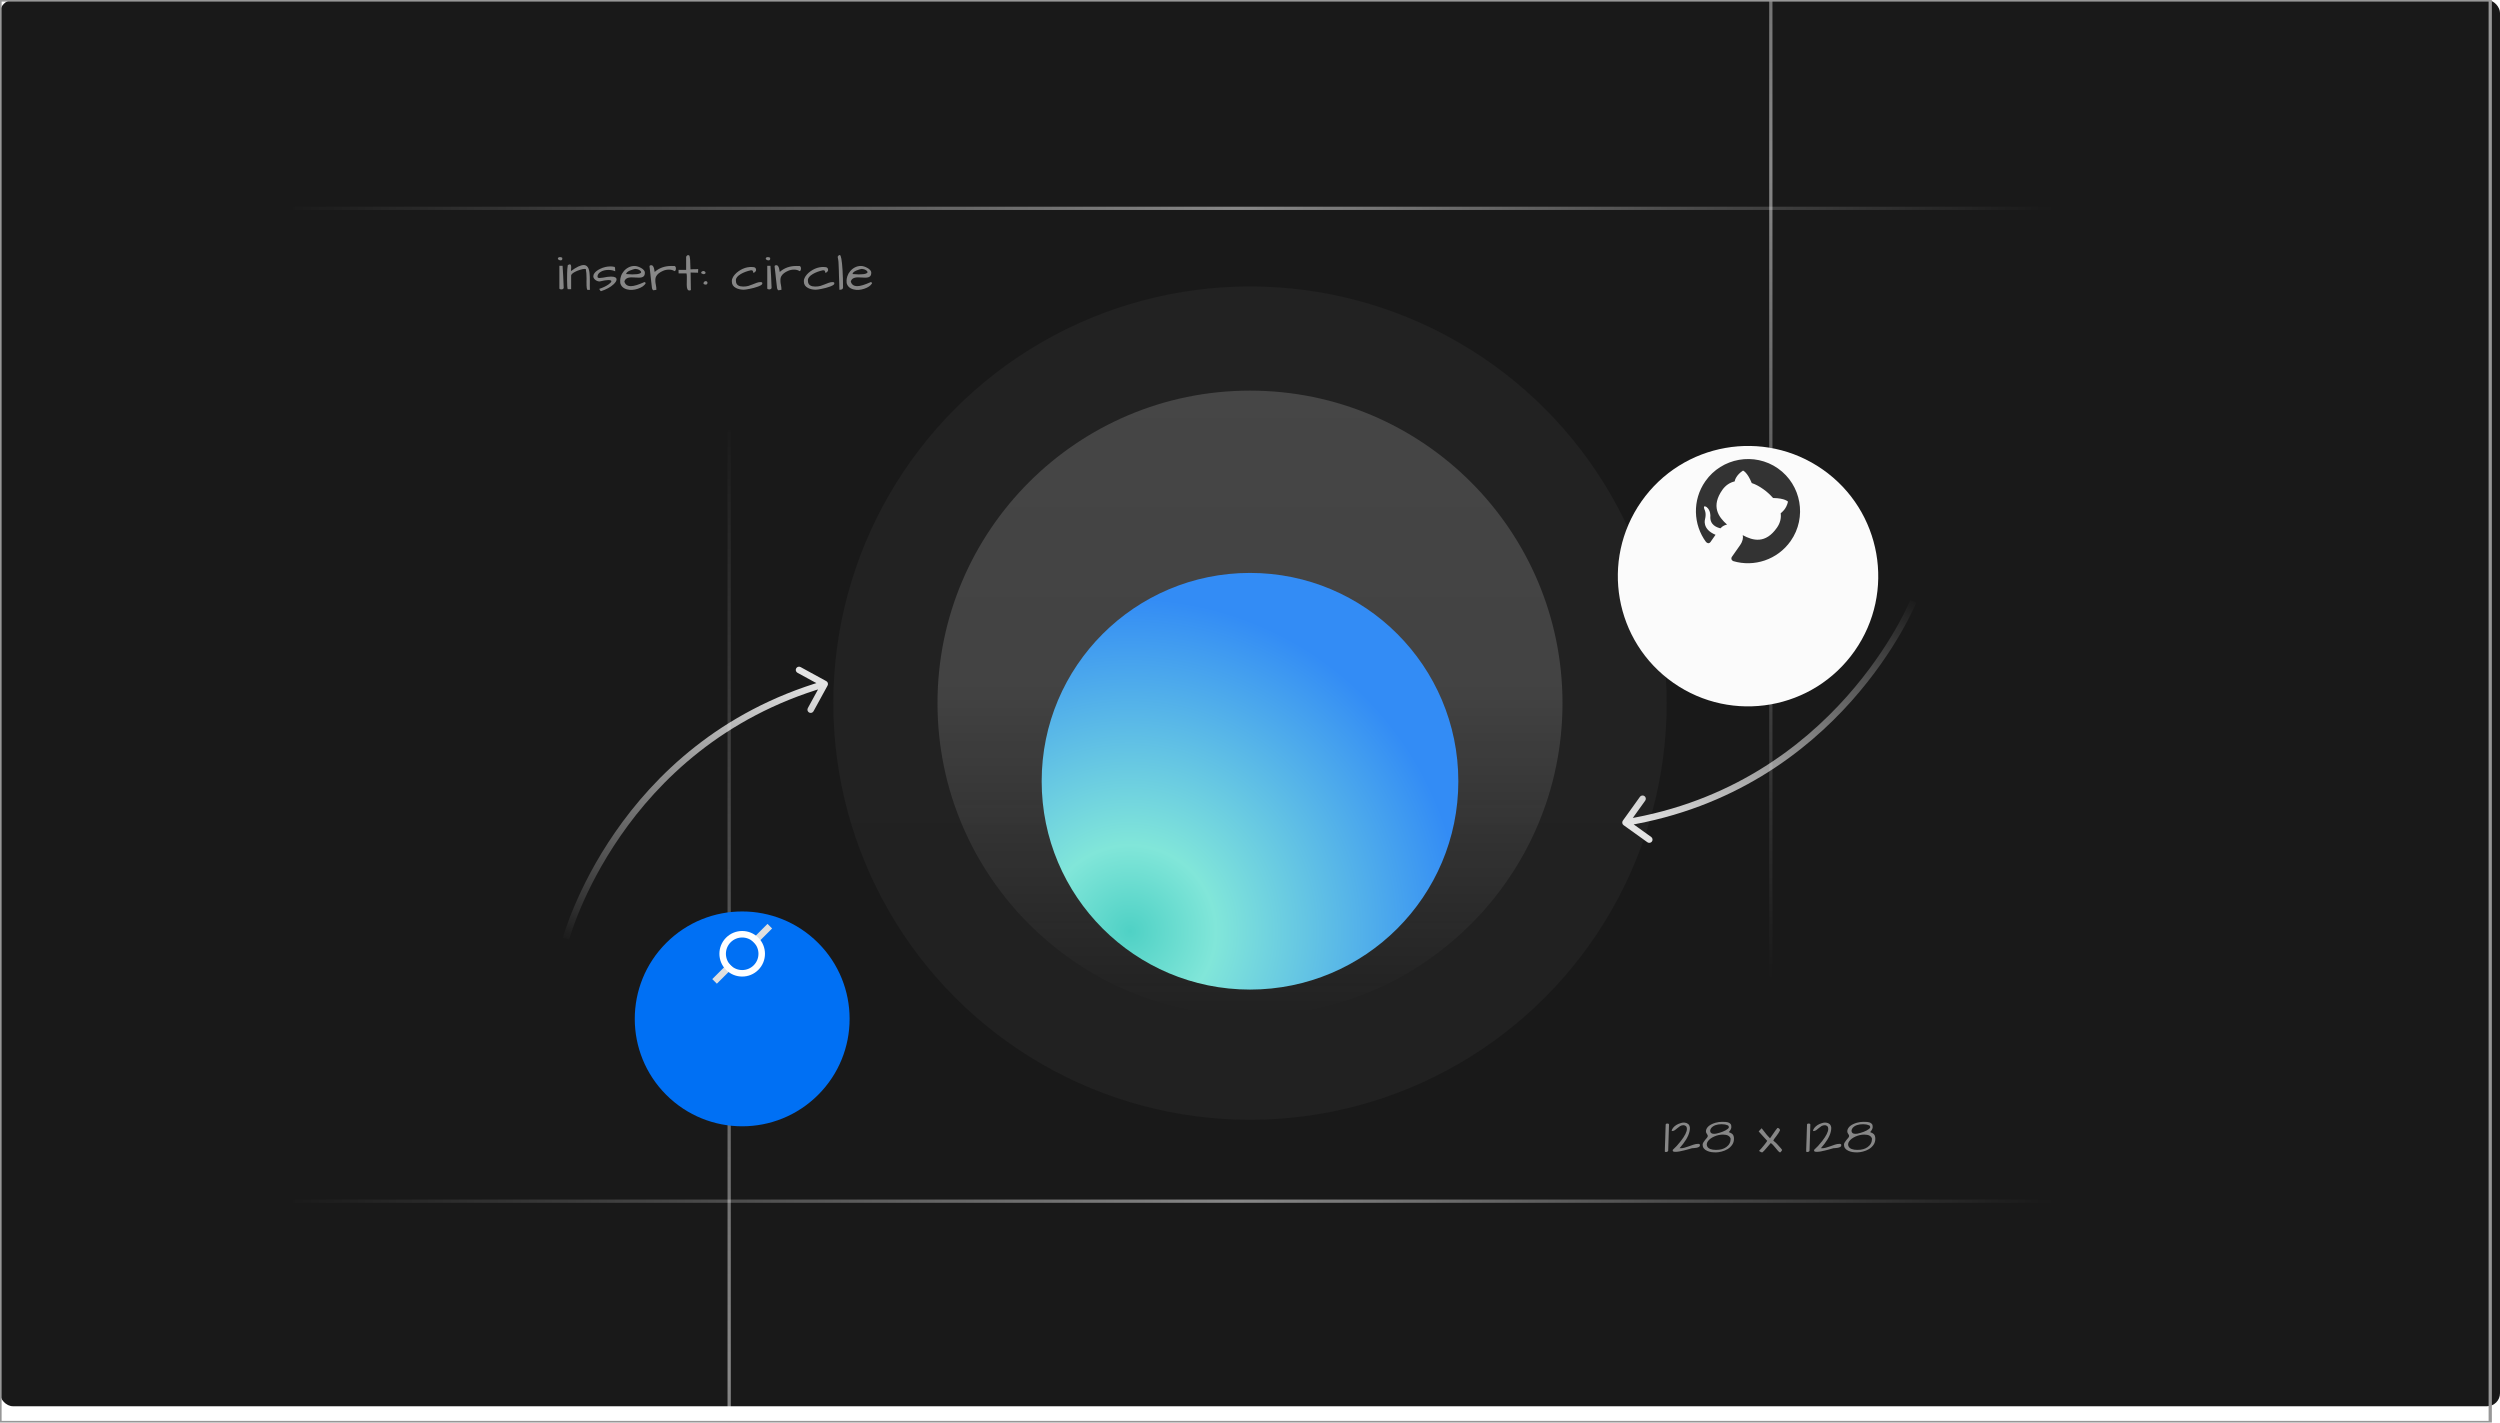 <svg width="768" height="437" viewBox="0 0 768 437" fill="none" xmlns="http://www.w3.org/2000/svg">
<rect width="768" height="432" rx="4" fill="#191919"/>
<mask id="mask0_0_73" style="mask-type:alpha" maskUnits="userSpaceOnUse" x="0" y="0" width="768" height="432">
<rect width="768" height="432" rx="4" fill="white"/>
</mask>
<g mask="url(#mask0_0_73)">
</g>
<g clip-path="url(#clip0_0_73)">
<circle cx="384" cy="216" r="128" fill="url(#paint0_linear_0_73)" fill-opacity="0.04"/>
<circle cx="384" cy="216" r="96" fill="url(#paint1_linear_0_73)" fill-opacity="0.16"/>
<g filter="url(#filter0_d_0_73)">
<circle cx="384" cy="216" r="64" fill="url(#paint2_radial_0_73)"/>
</g>
<path opacity="0.48" d="M90 369H630" stroke="url(#paint3_linear_0_73)"/>
<path opacity="0.48" d="M90 64H630" stroke="url(#paint4_linear_0_73)"/>
<path opacity="0.48" d="M544 -240V300" stroke="url(#paint5_linear_0_73)"/>
<path opacity="0.48" d="M224 132L224 672" stroke="url(#paint6_linear_0_73)"/>
<path opacity="0.48" d="M172.828 81.656C172.964 83.604 173.078 85.859 173.172 88.422C173.109 88.745 172.859 88.906 172.422 88.906C172.307 88.906 172.188 88.885 172.062 88.844C171.948 88.792 171.875 88.724 171.844 88.641V81.656H172.828ZM171.375 79.531C171.375 79.167 171.589 78.984 172.016 78.984C172.297 78.984 172.526 79.047 172.703 79.172C172.734 79.287 172.75 79.401 172.75 79.516C172.75 79.62 172.708 79.724 172.625 79.828C172.542 79.932 172.417 79.984 172.25 79.984C172.083 79.984 171.917 79.948 171.75 79.875C171.583 79.792 171.458 79.677 171.375 79.531ZM180.188 85.578C180.188 84.338 180.12 83.427 179.984 82.844C180.068 82.688 179.943 82.609 179.609 82.609C179.255 82.609 178.797 82.698 178.234 82.875C177.672 83.052 177.214 83.229 176.859 83.406C176.016 83.812 175.547 84.208 175.453 84.594V88.844H174.406C174.271 88.49 174.203 87.495 174.203 85.859C174.203 84.401 174.229 83.328 174.281 82.641C174.344 81.953 174.391 81.562 174.422 81.469C174.693 81.292 174.911 81.203 175.078 81.203C175.339 81.203 175.469 81.51 175.469 82.125C175.469 82.365 175.453 82.599 175.422 82.828C175.401 83.047 175.391 83.198 175.391 83.281C177.078 82.042 178.385 81.422 179.312 81.422C180.365 81.422 180.964 82.271 181.109 83.969C181.172 84.562 181.203 85.385 181.203 86.438L181.188 87.672C181.188 88.13 181.198 88.573 181.219 89C181.115 89.062 181.031 89.094 180.969 89.094C180.938 89.083 180.87 89.068 180.766 89.047C180.661 89.026 180.526 89.01 180.359 89C180.255 88.583 180.198 88.162 180.188 87.734C180.177 87.297 180.172 86.896 180.172 86.531L180.188 85.578ZM187.688 84.969C188.833 84.969 189.406 85.26 189.406 85.844C189.406 86.281 189.089 86.792 188.453 87.375C187.505 88.24 186.229 88.932 184.625 89.453C184.552 89.453 184.469 89.38 184.375 89.234C184.292 89.088 184.224 88.979 184.172 88.906C184.13 88.823 184.099 88.771 184.078 88.75C185.276 88.354 186.26 87.875 187.031 87.312C187.552 86.938 187.812 86.63 187.812 86.391C187.812 86.151 187.505 86.031 186.891 86.031C186.276 86.031 185.375 86.177 184.188 86.469C183.646 86.448 183.177 86.255 182.781 85.891C182.438 85.568 182.266 85.245 182.266 84.922C182.266 84.588 182.359 84.287 182.547 84.016C182.734 83.734 182.984 83.474 183.297 83.234C183.609 82.995 183.974 82.776 184.391 82.578C185.411 82.088 186.469 81.844 187.562 81.844C187.885 81.844 188.198 81.875 188.5 81.938C188.75 81.938 188.896 82.047 188.938 82.266C188.979 82.484 189 82.844 189 83.344C188.385 83.062 187.693 82.922 186.922 82.922C185.964 82.922 185.172 83.115 184.547 83.5C183.901 83.875 183.568 84.365 183.547 84.969C183.547 85.26 183.76 85.406 184.188 85.406L185.328 85.281C186.307 85.073 187.094 84.969 187.688 84.969ZM193.812 87.906C194.729 87.906 196.109 87.49 197.953 86.656C198.068 86.656 198.161 86.698 198.234 86.781C198.307 86.854 198.344 86.943 198.344 87.047C197.927 87.755 197.13 88.307 195.953 88.703C194.776 89.099 193.677 89.167 192.656 88.906C191.5 88.604 190.797 87.953 190.547 86.953C190.526 86.755 190.516 86.49 190.516 86.156C190.516 85.823 190.599 85.385 190.766 84.844C190.943 84.292 191.24 83.771 191.656 83.281C192.073 82.792 192.562 82.406 193.125 82.125C193.688 81.844 194.286 81.703 194.922 81.703C195.526 81.703 196.203 81.912 196.953 82.328C197.307 82.526 197.589 82.75 197.797 83C198.005 83.25 198.109 83.505 198.109 83.766C198.109 83.838 198.104 83.912 198.094 83.984C198.073 84.62 197.766 85.021 197.172 85.188C196.911 85.26 196.609 85.297 196.266 85.297L194.016 85.203C193.266 85.203 192.693 85.365 192.297 85.688C192.068 85.865 191.906 86.13 191.812 86.484C192.073 87.432 192.74 87.906 193.812 87.906ZM196.594 83.078C196.365 82.912 196.125 82.792 195.875 82.719C195.625 82.646 195.417 82.609 195.25 82.609C195.083 82.609 194.812 82.667 194.438 82.781C194.062 82.885 193.729 83.005 193.438 83.141C192.719 83.474 192.359 83.823 192.359 84.188C193.193 84.26 193.818 84.297 194.234 84.297C195.391 84.297 196.172 84.198 196.578 84C196.828 83.896 196.953 83.766 196.953 83.609C196.953 83.422 196.833 83.245 196.594 83.078ZM207.203 83.297C206.766 82.984 206.203 82.828 205.516 82.828C204.87 82.828 204.271 82.948 203.719 83.188C202.677 83.625 201.964 84.188 201.578 84.875C201.411 85.188 201.328 85.521 201.328 85.875C201.328 85.938 201.328 86.115 201.328 86.406C201.328 86.688 201.38 87.073 201.484 87.562C201.589 88.042 201.641 88.531 201.641 89.031C201.422 89.042 201.245 89.068 201.109 89.109C200.974 89.151 200.859 89.172 200.766 89.172C200.672 89.172 200.589 89.13 200.516 89.047C200.453 88.963 200.38 88.802 200.297 88.562C200.286 88.5 200.266 88.323 200.234 88.031C200.203 87.74 200.161 87.385 200.109 86.969C200.068 86.552 200.016 86.099 199.953 85.609C199.901 85.109 199.849 84.62 199.797 84.141C199.682 83.099 199.594 82.333 199.531 81.844C199.531 81.594 199.714 81.469 200.078 81.469C200.297 81.469 200.469 81.562 200.594 81.75C200.719 81.927 200.818 82.135 200.891 82.375C200.964 82.604 201.01 82.833 201.031 83.062C201.062 83.292 201.089 83.453 201.109 83.547C202.484 82.318 204.193 81.703 206.234 81.703C206.464 81.703 206.703 81.708 206.953 81.719C207.016 81.708 207.094 81.703 207.188 81.703C207.281 81.703 207.375 81.766 207.469 81.891C207.583 82.037 207.641 82.213 207.641 82.422C207.641 82.943 207.495 83.234 207.203 83.297ZM210.969 87.5L211 85C211 84.604 210.964 84.266 210.891 83.984H208.469L208.438 82.906H210.781V78.875C210.812 78.781 210.875 78.688 210.969 78.594C211.115 78.448 211.234 78.375 211.328 78.375C211.432 78.375 211.521 78.385 211.594 78.406C211.667 78.427 211.745 78.5 211.828 78.625C211.995 79.312 212.078 80.349 212.078 81.734C212.078 82.078 212.094 82.417 212.125 82.75C212.458 82.708 212.792 82.688 213.125 82.688C213.125 82.688 213.396 82.688 213.938 82.688C214.135 82.688 214.318 82.677 214.484 82.656L214.438 83.781L212.156 83.719L212.234 89.109C212.047 89.193 211.885 89.234 211.75 89.234C211.229 89.234 210.969 88.656 210.969 87.5ZM216.109 87.031C216.109 86.875 216.177 86.724 216.312 86.578C216.458 86.432 216.62 86.359 216.797 86.359C216.974 86.359 217.109 86.417 217.203 86.531C217.297 86.646 217.344 86.771 217.344 86.906C217.344 87.031 217.292 87.151 217.188 87.266C217.094 87.37 217.005 87.422 216.922 87.422C216.839 87.422 216.76 87.422 216.688 87.422C216.625 87.422 216.51 87.396 216.344 87.344C216.188 87.292 216.109 87.188 216.109 87.031ZM215.609 84.031C215.464 83.99 215.391 83.912 215.391 83.797C215.391 83.641 215.469 83.51 215.625 83.406C215.781 83.302 215.906 83.245 216 83.234C216.323 83.276 216.526 83.359 216.609 83.484C216.703 83.599 216.75 83.693 216.75 83.766C216.75 83.984 216.615 84.125 216.344 84.188C216.302 84.208 216.224 84.219 216.109 84.219C216.005 84.219 215.839 84.156 215.609 84.031ZM231.219 87.359C231.646 87.182 232.062 87.021 232.469 86.875C232.875 86.729 233.26 86.656 233.625 86.656C234 86.656 234.188 86.771 234.188 87C234.188 87.052 234.172 87.135 234.141 87.25C234.12 87.354 233.979 87.484 233.719 87.641C233.469 87.787 233.156 87.927 232.781 88.062C232.417 88.198 232.016 88.323 231.578 88.438C231.141 88.552 230.714 88.651 230.297 88.734C229.432 88.912 228.818 89 228.453 89C228.089 89 227.693 88.958 227.266 88.875C226.849 88.792 226.458 88.656 226.094 88.469C225.25 88.031 224.828 87.385 224.828 86.531C224.828 86.469 224.828 86.344 224.828 86.156C224.828 85.969 224.906 85.703 225.062 85.359C225.219 85.005 225.453 84.656 225.766 84.312C226.078 83.958 226.443 83.635 226.859 83.344C227.734 82.719 228.651 82.312 229.609 82.125C229.943 82.052 230.219 82.016 230.438 82.016C230.667 82.016 230.854 82.021 231 82.031C231.146 82.031 231.297 82.042 231.453 82.062C231.609 82.073 231.745 82.109 231.859 82.172C232.13 82.307 232.266 82.573 232.266 82.969C232.266 83.219 232.089 83.463 231.734 83.703C231.641 83.766 231.557 83.823 231.484 83.875C231.432 83.635 231.365 83.432 231.281 83.266C231.198 83.099 231.016 83.016 230.734 83.016C229.505 83.276 228.448 83.667 227.562 84.188C226.562 84.781 226.062 85.406 226.062 86.062C226.062 86.135 226.068 86.213 226.078 86.297C226.078 86.963 226.333 87.438 226.844 87.719C227.229 87.927 227.724 88.031 228.328 88.031C228.943 88.031 229.474 87.963 229.922 87.828C230.37 87.682 230.802 87.526 231.219 87.359ZM236.688 81.656C236.823 83.604 236.938 85.859 237.031 88.422C236.969 88.745 236.719 88.906 236.281 88.906C236.167 88.906 236.047 88.885 235.922 88.844C235.807 88.792 235.734 88.724 235.703 88.641V81.656H236.688ZM235.234 79.531C235.234 79.167 235.448 78.984 235.875 78.984C236.156 78.984 236.385 79.047 236.562 79.172C236.594 79.287 236.609 79.401 236.609 79.516C236.609 79.62 236.568 79.724 236.484 79.828C236.401 79.932 236.276 79.984 236.109 79.984C235.943 79.984 235.776 79.948 235.609 79.875C235.443 79.792 235.318 79.677 235.234 79.531ZM245.625 83.297C245.188 82.984 244.625 82.828 243.938 82.828C243.292 82.828 242.693 82.948 242.141 83.188C241.099 83.625 240.385 84.188 240 84.875C239.833 85.188 239.75 85.521 239.75 85.875C239.75 85.938 239.75 86.115 239.75 86.406C239.75 86.688 239.802 87.073 239.906 87.562C240.01 88.042 240.062 88.531 240.062 89.031C239.844 89.042 239.667 89.068 239.531 89.109C239.396 89.151 239.281 89.172 239.188 89.172C239.094 89.172 239.01 89.13 238.938 89.047C238.875 88.963 238.802 88.802 238.719 88.562C238.708 88.5 238.688 88.323 238.656 88.031C238.625 87.74 238.583 87.385 238.531 86.969C238.49 86.552 238.438 86.099 238.375 85.609C238.323 85.109 238.271 84.62 238.219 84.141C238.104 83.099 238.016 82.333 237.953 81.844C237.953 81.594 238.135 81.469 238.5 81.469C238.719 81.469 238.891 81.562 239.016 81.75C239.141 81.927 239.24 82.135 239.312 82.375C239.385 82.604 239.432 82.833 239.453 83.062C239.484 83.292 239.51 83.453 239.531 83.547C240.906 82.318 242.615 81.703 244.656 81.703C244.885 81.703 245.125 81.708 245.375 81.719C245.438 81.708 245.516 81.703 245.609 81.703C245.703 81.703 245.797 81.766 245.891 81.891C246.005 82.037 246.062 82.213 246.062 82.422C246.062 82.943 245.917 83.234 245.625 83.297ZM253.344 87.359C253.771 87.182 254.188 87.021 254.594 86.875C255 86.729 255.385 86.656 255.75 86.656C256.125 86.656 256.312 86.771 256.312 87C256.312 87.052 256.297 87.135 256.266 87.25C256.245 87.354 256.104 87.484 255.844 87.641C255.594 87.787 255.281 87.927 254.906 88.062C254.542 88.198 254.141 88.323 253.703 88.438C253.266 88.552 252.839 88.651 252.422 88.734C251.557 88.912 250.943 89 250.578 89C250.214 89 249.818 88.958 249.391 88.875C248.974 88.792 248.583 88.656 248.219 88.469C247.375 88.031 246.953 87.385 246.953 86.531C246.953 86.469 246.953 86.344 246.953 86.156C246.953 85.969 247.031 85.703 247.188 85.359C247.344 85.005 247.578 84.656 247.891 84.312C248.203 83.958 248.568 83.635 248.984 83.344C249.859 82.719 250.776 82.312 251.734 82.125C252.068 82.052 252.344 82.016 252.562 82.016C252.792 82.016 252.979 82.021 253.125 82.031C253.271 82.031 253.422 82.042 253.578 82.062C253.734 82.073 253.87 82.109 253.984 82.172C254.255 82.307 254.391 82.573 254.391 82.969C254.391 83.219 254.214 83.463 253.859 83.703C253.766 83.766 253.682 83.823 253.609 83.875C253.557 83.635 253.49 83.432 253.406 83.266C253.323 83.099 253.141 83.016 252.859 83.016C251.63 83.276 250.573 83.667 249.688 84.188C248.688 84.781 248.188 85.406 248.188 86.062C248.188 86.135 248.193 86.213 248.203 86.297C248.203 86.963 248.458 87.438 248.969 87.719C249.354 87.927 249.849 88.031 250.453 88.031C251.068 88.031 251.599 87.963 252.047 87.828C252.495 87.682 252.927 87.526 253.344 87.359ZM257.688 82.938C257.667 82.375 257.646 81.875 257.625 81.438C257.604 80.99 257.589 80.662 257.578 80.453C257.578 80.234 257.495 79.708 257.328 78.875C257.422 78.75 257.51 78.63 257.594 78.516C257.688 78.401 257.818 78.344 257.984 78.344C258.349 78.344 258.63 79.88 258.828 82.953C258.932 84.734 258.984 86.516 258.984 88.297C258.984 88.776 258.651 89.016 257.984 89.016L257.859 89C257.859 88.458 257.844 87.766 257.812 86.922C257.781 86.078 257.755 85.344 257.734 84.719C257.724 84.094 257.708 83.5 257.688 82.938ZM263.359 87.906C264.276 87.906 265.656 87.49 267.5 86.656C267.615 86.656 267.708 86.698 267.781 86.781C267.854 86.854 267.891 86.943 267.891 87.047C267.474 87.755 266.677 88.307 265.5 88.703C264.323 89.099 263.224 89.167 262.203 88.906C261.047 88.604 260.344 87.953 260.094 86.953C260.073 86.755 260.062 86.49 260.062 86.156C260.062 85.823 260.146 85.385 260.312 84.844C260.49 84.292 260.786 83.771 261.203 83.281C261.62 82.792 262.109 82.406 262.672 82.125C263.234 81.844 263.833 81.703 264.469 81.703C265.073 81.703 265.75 81.912 266.5 82.328C266.854 82.526 267.135 82.75 267.344 83C267.552 83.25 267.656 83.505 267.656 83.766C267.656 83.838 267.651 83.912 267.641 83.984C267.62 84.62 267.312 85.021 266.719 85.188C266.458 85.26 266.156 85.297 265.812 85.297L263.562 85.203C262.812 85.203 262.24 85.365 261.844 85.688C261.615 85.865 261.453 86.13 261.359 86.484C261.62 87.432 262.286 87.906 263.359 87.906ZM266.141 83.078C265.911 82.912 265.672 82.792 265.422 82.719C265.172 82.646 264.964 82.609 264.797 82.609C264.63 82.609 264.359 82.667 263.984 82.781C263.609 82.885 263.276 83.005 262.984 83.141C262.266 83.474 261.906 83.823 261.906 84.188C262.74 84.26 263.365 84.297 263.781 84.297C264.938 84.297 265.719 84.198 266.125 84C266.375 83.896 266.5 83.766 266.5 83.609C266.5 83.422 266.38 83.245 266.141 83.078Z" fill="white"/>
<path opacity="0.48" d="M511.438 353.75C511.438 353.552 511.443 353.245 511.453 352.828C511.474 352.401 511.49 351.922 511.5 351.391C511.521 350.859 511.542 350.302 511.562 349.719C511.583 349.135 511.599 348.578 511.609 348.047C511.63 347.516 511.646 347.042 511.656 346.625C511.667 346.208 511.677 345.896 511.688 345.688C511.667 345.458 511.708 345.312 511.812 345.25C511.917 345.188 512.031 345.156 512.156 345.156C512.292 345.156 512.406 345.167 512.5 345.188C512.604 345.208 512.677 345.292 512.719 345.438L512.469 353.469C512.448 353.656 512.302 353.792 512.031 353.875C511.76 353.948 511.562 353.906 511.438 353.75ZM521.703 351.391C522.047 351.391 522.219 351.521 522.219 351.781C522.219 352.042 522.104 352.234 521.875 352.359C521.646 352.474 521.385 352.557 521.094 352.609C520.812 352.661 520.547 352.693 520.297 352.703C520.047 352.703 519.885 352.714 519.812 352.734C519.75 352.745 519.599 352.786 519.359 352.859C519.13 352.922 518.854 353 518.531 353.094C518.208 353.177 517.859 353.271 517.484 353.375C516.307 353.688 515.37 353.844 514.672 353.844C514.318 353.844 514.078 353.792 513.953 353.688C513.839 353.573 513.818 353.417 513.891 353.219C514.672 352.531 515.484 351.646 516.328 350.562C517.589 348.948 518.219 347.688 518.219 346.781C518.219 346.604 518.193 346.438 518.141 346.281C518.026 345.958 517.729 345.75 517.25 345.656C516.792 345.656 516.417 345.75 516.125 345.938C515.833 346.125 515.557 346.333 515.297 346.562C515.047 346.792 514.786 347 514.516 347.188C514.255 347.375 513.932 347.469 513.547 347.469C513.557 347.125 513.698 346.792 513.969 346.469C514.51 345.802 515.276 345.323 516.266 345.031C516.62 344.917 516.901 344.859 517.109 344.859C517.318 344.859 517.474 344.865 517.578 344.875C517.984 344.917 518.333 345.062 518.625 345.312C518.917 345.562 519.089 345.948 519.141 346.469C519.141 347.938 518.453 349.568 517.078 351.359C516.703 351.849 516.333 352.302 515.969 352.719C516.083 352.729 516.26 352.734 516.5 352.734C516.75 352.734 517.089 352.677 517.516 352.562C517.943 352.438 518.396 352.292 518.875 352.125C519.354 351.948 519.828 351.781 520.297 351.625C520.766 351.469 521.234 351.391 521.703 351.391ZM530.828 344.781C531.151 344.885 531.406 345.042 531.594 345.25C531.792 345.448 531.885 345.776 531.875 346.234C531.865 346.693 531.604 347.208 531.094 347.781C531.698 348.021 532.083 348.24 532.25 348.438C532.417 348.635 532.526 348.844 532.578 349.062C532.641 349.271 532.672 349.531 532.672 349.844C532.672 350.552 532.484 351.172 532.109 351.703C531.745 352.224 531.281 352.656 530.719 353C530.156 353.344 529.536 353.599 528.859 353.766C528.193 353.932 527.615 354.016 527.125 354.016C526.635 354.016 526.161 353.984 525.703 353.922C525.255 353.849 524.833 353.724 524.438 353.547C523.51 353.13 523.047 352.505 523.047 351.672C523.047 351.411 523.13 351.156 523.297 350.906C523.464 350.646 523.641 350.401 523.828 350.172C524.026 349.943 524.208 349.729 524.375 349.531C524.542 349.323 524.625 349.146 524.625 349C524.625 348.844 524.594 348.719 524.531 348.625C524.479 348.521 524.417 348.422 524.344 348.328C524.156 348.089 524.062 347.823 524.062 347.531C524.062 347.24 524.146 346.948 524.312 346.656C524.479 346.365 524.698 346.109 524.969 345.891C525.25 345.661 525.568 345.469 525.922 345.312C526.276 345.146 526.635 345.01 527 344.906C527.708 344.719 528.385 344.625 529.031 344.625C529.917 344.625 530.516 344.677 530.828 344.781ZM524.312 351.5C524.312 352.198 524.667 352.688 525.375 352.969C525.865 353.156 526.453 353.25 527.141 353.25C527.828 353.25 528.432 353.177 528.953 353.031C529.474 352.885 529.932 352.667 530.328 352.375C531.214 351.74 531.656 350.885 531.656 349.812C531.406 348.969 530.62 348.547 529.297 348.547C528.38 348.547 527.469 348.75 526.562 349.156C525.698 349.552 525.068 350.026 524.672 350.578C524.464 350.87 524.344 351.177 524.312 351.5ZM530.594 345.656C530.146 345.458 529.589 345.359 528.922 345.359C527.474 345.359 526.422 345.719 525.766 346.438C525.536 346.688 525.401 346.99 525.359 347.344C525.359 347.656 525.458 347.896 525.656 348.062C525.854 348.219 526.109 348.297 526.422 348.297C526.474 348.307 526.552 348.312 526.656 348.312C526.771 348.312 526.953 348.292 527.203 348.25C527.453 348.198 527.745 348.125 528.078 348.031C528.411 347.938 528.745 347.828 529.078 347.703C529.422 347.568 529.734 347.427 530.016 347.281C530.641 346.948 531.005 346.641 531.109 346.359C531.109 346.182 531.068 346.021 530.984 345.875C530.901 345.729 530.771 345.656 530.594 345.656ZM540.391 353.531C540.901 353.021 541.417 352.438 541.938 351.781C542.458 351.125 542.776 350.688 542.891 350.469L541.578 349.031C541.411 348.854 541.25 348.677 541.094 348.5C540.938 348.323 540.797 348.167 540.672 348.031C540.547 347.896 540.448 347.781 540.375 347.688L540.266 347.562L541.172 346.594C541.641 347.167 541.984 347.604 542.203 347.906C542.432 348.198 542.615 348.432 542.75 348.609C542.979 348.901 543.312 349.26 543.75 349.688C543.896 349.479 544.156 349.104 544.531 348.562C545.156 347.635 545.656 346.948 546.031 346.5C546.271 346.5 546.464 346.583 546.609 346.75C546.755 346.917 546.828 347.073 546.828 347.219C546.557 347.802 546.167 348.417 545.656 349.062C545.469 349.292 545.297 349.516 545.141 349.734C544.984 349.943 544.859 350.172 544.766 350.422C545.401 350.87 546.161 351.63 547.047 352.703C547.245 352.943 547.385 353.125 547.469 353.25C547.469 353.323 547.411 353.432 547.297 353.578C547.12 353.828 546.964 353.984 546.828 354.047C546.63 353.953 546.422 353.786 546.203 353.547C545.995 353.297 545.771 353.026 545.531 352.734C545.292 352.443 545.042 352.151 544.781 351.859C544.531 351.568 544.266 351.328 543.984 351.141C543.745 351.411 543.411 351.802 542.984 352.312C542.203 353.25 541.682 353.812 541.422 354C541.224 354.042 540.943 353.948 540.578 353.719C540.484 353.667 540.422 353.604 540.391 353.531ZM554.859 353.75C554.859 353.552 554.865 353.245 554.875 352.828C554.896 352.401 554.911 351.922 554.922 351.391C554.943 350.859 554.964 350.302 554.984 349.719C555.005 349.135 555.021 348.578 555.031 348.047C555.052 347.516 555.068 347.042 555.078 346.625C555.089 346.208 555.099 345.896 555.109 345.688C555.089 345.458 555.13 345.312 555.234 345.25C555.339 345.188 555.453 345.156 555.578 345.156C555.714 345.156 555.828 345.167 555.922 345.188C556.026 345.208 556.099 345.292 556.141 345.438L555.891 353.469C555.87 353.656 555.724 353.792 555.453 353.875C555.182 353.948 554.984 353.906 554.859 353.75ZM565.125 351.391C565.469 351.391 565.641 351.521 565.641 351.781C565.641 352.042 565.526 352.234 565.297 352.359C565.068 352.474 564.807 352.557 564.516 352.609C564.234 352.661 563.969 352.693 563.719 352.703C563.469 352.703 563.307 352.714 563.234 352.734C563.172 352.745 563.021 352.786 562.781 352.859C562.552 352.922 562.276 353 561.953 353.094C561.63 353.177 561.281 353.271 560.906 353.375C559.729 353.688 558.792 353.844 558.094 353.844C557.74 353.844 557.5 353.792 557.375 353.688C557.26 353.573 557.24 353.417 557.312 353.219C558.094 352.531 558.906 351.646 559.75 350.562C561.01 348.948 561.641 347.688 561.641 346.781C561.641 346.604 561.615 346.438 561.562 346.281C561.448 345.958 561.151 345.75 560.672 345.656C560.214 345.656 559.839 345.75 559.547 345.938C559.255 346.125 558.979 346.333 558.719 346.562C558.469 346.792 558.208 347 557.938 347.188C557.677 347.375 557.354 347.469 556.969 347.469C556.979 347.125 557.12 346.792 557.391 346.469C557.932 345.802 558.698 345.323 559.688 345.031C560.042 344.917 560.323 344.859 560.531 344.859C560.74 344.859 560.896 344.865 561 344.875C561.406 344.917 561.755 345.062 562.047 345.312C562.339 345.562 562.51 345.948 562.562 346.469C562.562 347.938 561.875 349.568 560.5 351.359C560.125 351.849 559.755 352.302 559.391 352.719C559.505 352.729 559.682 352.734 559.922 352.734C560.172 352.734 560.51 352.677 560.938 352.562C561.365 352.438 561.818 352.292 562.297 352.125C562.776 351.948 563.25 351.781 563.719 351.625C564.188 351.469 564.656 351.391 565.125 351.391ZM574.25 344.781C574.573 344.885 574.828 345.042 575.016 345.25C575.214 345.448 575.307 345.776 575.297 346.234C575.286 346.693 575.026 347.208 574.516 347.781C575.12 348.021 575.505 348.24 575.672 348.438C575.839 348.635 575.948 348.844 576 349.062C576.062 349.271 576.094 349.531 576.094 349.844C576.094 350.552 575.906 351.172 575.531 351.703C575.167 352.224 574.703 352.656 574.141 353C573.578 353.344 572.958 353.599 572.281 353.766C571.615 353.932 571.036 354.016 570.547 354.016C570.057 354.016 569.583 353.984 569.125 353.922C568.677 353.849 568.255 353.724 567.859 353.547C566.932 353.13 566.469 352.505 566.469 351.672C566.469 351.411 566.552 351.156 566.719 350.906C566.885 350.646 567.062 350.401 567.25 350.172C567.448 349.943 567.63 349.729 567.797 349.531C567.964 349.323 568.047 349.146 568.047 349C568.047 348.844 568.016 348.719 567.953 348.625C567.901 348.521 567.839 348.422 567.766 348.328C567.578 348.089 567.484 347.823 567.484 347.531C567.484 347.24 567.568 346.948 567.734 346.656C567.901 346.365 568.12 346.109 568.391 345.891C568.672 345.661 568.99 345.469 569.344 345.312C569.698 345.146 570.057 345.01 570.422 344.906C571.13 344.719 571.807 344.625 572.453 344.625C573.339 344.625 573.938 344.677 574.25 344.781ZM567.734 351.5C567.734 352.198 568.089 352.688 568.797 352.969C569.286 353.156 569.875 353.25 570.562 353.25C571.25 353.25 571.854 353.177 572.375 353.031C572.896 352.885 573.354 352.667 573.75 352.375C574.635 351.74 575.078 350.885 575.078 349.812C574.828 348.969 574.042 348.547 572.719 348.547C571.802 348.547 570.891 348.75 569.984 349.156C569.12 349.552 568.49 350.026 568.094 350.578C567.885 350.87 567.766 351.177 567.734 351.5ZM574.016 345.656C573.568 345.458 573.01 345.359 572.344 345.359C570.896 345.359 569.844 345.719 569.188 346.438C568.958 346.688 568.823 346.99 568.781 347.344C568.781 347.656 568.88 347.896 569.078 348.062C569.276 348.219 569.531 348.297 569.844 348.297C569.896 348.307 569.974 348.312 570.078 348.312C570.193 348.312 570.375 348.292 570.625 348.25C570.875 348.198 571.167 348.125 571.5 348.031C571.833 347.938 572.167 347.828 572.5 347.703C572.844 347.568 573.156 347.427 573.438 347.281C574.062 346.948 574.427 346.641 574.531 346.359C574.531 346.182 574.49 346.021 574.406 345.875C574.323 345.729 574.193 345.656 574.016 345.656Z" fill="white"/>
<g filter="url(#filter1_d_0_73)">
<circle cx="537" cy="157" r="40" transform="rotate(35 537 157)" fill="#FBFBFB"/>
</g>
<path fill-rule="evenodd" clip-rule="evenodd" d="M546.177 143.894C538.969 138.846 528.941 140.614 523.894 147.823C519.821 153.639 520.148 161.192 524.104 166.526C524.702 167.067 525.177 166.911 525.464 166.502C525.693 166.174 526.267 165.355 527.013 164.29C522.753 162.528 523.794 159.472 523.794 159.472C524.253 157.596 523.638 156.556 523.638 156.556C522.983 154.876 524.294 155.794 524.294 155.794C525.547 156.794 525.424 158.539 525.424 158.539C525.194 161.308 527.48 162.053 528.528 162.299C529.184 161.537 529.995 161.251 530.552 161.153C527.833 158.76 525.605 155.491 529.104 150.494C530.079 149.102 531.43 148.217 532.881 147.89C532.946 147.447 533.454 145.85 535.453 144.564C535.453 144.564 536.748 144.982 538.14 148.398C539.434 148.816 540.557 149.48 541.703 150.283C542.85 151.086 543.8 151.995 544.693 152.987C548.437 153.045 549.273 154.118 549.273 154.118C548.748 156.436 547.339 157.403 547.027 157.673C547.216 159.148 546.904 160.639 545.872 162.113C542.373 167.11 538.539 166.135 535.361 164.397C535.565 165.151 535.401 166.257 534.541 167.486C533.336 169.206 532.304 170.681 532.017 171.09C531.788 171.418 531.747 171.999 532.459 172.376C538.824 174.27 546.034 171.993 550.106 166.177C555.154 158.969 553.386 148.941 546.177 143.894Z" fill="#333333"/>
<g filter="url(#filter2_d_0_73)">
<circle cx="228" cy="293" r="33" transform="rotate(45 228 293)" fill="#0070F4"/>
</g>
<path d="M235.778 285.222L232.243 288.757" stroke="#DFDFDF" stroke-width="2" stroke-linecap="square"/>
<path d="M223.757 297.243L220.222 300.778" stroke="#DFDFDF" stroke-width="2" stroke-linecap="square"/>
<circle cx="228" cy="293" r="6" transform="rotate(45 228 293)" stroke="white" stroke-width="2" stroke-linecap="square"/>
<path d="M498.769 253.494C498.32 253.172 498.218 252.547 498.54 252.098L503.787 244.787C504.109 244.338 504.734 244.235 505.183 244.557C505.632 244.879 505.734 245.504 505.412 245.953L500.748 252.452L507.247 257.117C507.696 257.439 507.798 258.064 507.476 258.512C507.154 258.961 506.529 259.064 506.081 258.742L498.769 253.494ZM587.765 184.717C588.692 185.091 588.692 185.092 588.692 185.093C588.691 185.093 588.691 185.094 588.691 185.096C588.69 185.098 588.688 185.101 588.687 185.105C588.683 185.113 588.679 185.125 588.673 185.14C588.66 185.169 588.642 185.213 588.618 185.269C588.571 185.383 588.5 185.549 588.405 185.764C588.216 186.196 587.931 186.826 587.547 187.629C586.778 189.235 585.609 191.536 584.002 194.326C580.789 199.906 575.821 207.454 568.798 215.339C554.748 231.113 532.451 248.255 499.514 253.668L499.19 251.695C531.566 246.374 553.476 229.534 567.304 214.009C574.22 206.245 579.109 198.814 582.269 193.328C583.848 190.586 584.994 188.331 585.743 186.765C586.118 185.983 586.393 185.373 586.574 184.961C586.664 184.754 586.731 184.598 586.775 184.494C586.797 184.442 586.813 184.403 586.823 184.378C586.829 184.365 586.832 184.356 586.835 184.35C586.836 184.347 586.837 184.345 586.837 184.344C586.838 184.343 586.838 184.343 586.838 184.343C586.838 184.343 586.838 184.343 587.765 184.717Z" fill="url(#paint7_linear_0_73)"/>
<path d="M253.836 209.241C254.321 209.506 254.499 210.113 254.234 210.598L249.917 218.495C249.652 218.979 249.044 219.157 248.559 218.892C248.075 218.627 247.897 218.02 248.162 217.535L252 210.516L244.98 206.678C244.496 206.413 244.318 205.805 244.583 205.321C244.847 204.836 245.455 204.658 245.94 204.923L253.836 209.241ZM173.886 288.351C172.919 288.092 172.92 288.092 172.92 288.091C172.92 288.09 172.92 288.089 172.921 288.088C172.921 288.085 172.922 288.082 172.923 288.078C172.926 288.069 172.929 288.057 172.933 288.042C172.942 288.011 172.954 287.966 172.971 287.906C173.005 287.788 173.055 287.615 173.122 287.389C173.258 286.938 173.463 286.278 173.747 285.434C174.315 283.746 175.195 281.32 176.45 278.355C178.959 272.425 182.969 264.328 188.98 255.645C201.002 238.276 221.044 218.545 253.075 209.158L253.638 211.078C222.152 220.304 202.457 239.689 190.624 256.783C184.706 265.332 180.759 273.304 178.292 279.134C177.058 282.049 176.196 284.426 175.643 286.071C175.366 286.894 175.167 287.533 175.038 287.964C174.973 288.179 174.926 288.343 174.895 288.452C174.88 288.506 174.869 288.546 174.861 288.573C174.858 288.586 174.855 288.596 174.854 288.602C174.853 288.605 174.852 288.607 174.852 288.608C174.852 288.609 174.852 288.609 174.851 288.609C174.851 288.609 174.852 288.609 173.886 288.351Z" fill="url(#paint8_linear_0_73)"/>
</g>
<rect width="765" height="437" stroke="#979797"/>
<defs>
<filter id="filter0_d_0_73" x="272" y="128" width="224" height="224" filterUnits="userSpaceOnUse" color-interpolation-filters="sRGB">
<feFlood flood-opacity="0" result="BackgroundImageFix"/>
<feColorMatrix in="SourceAlpha" type="matrix" values="0 0 0 0 0 0 0 0 0 0 0 0 0 0 0 0 0 0 127 0" result="hardAlpha"/>
<feOffset dy="24"/>
<feGaussianBlur stdDeviation="24"/>
<feColorMatrix type="matrix" values="0 0 0 0 0.098 0 0 0 0 0.098 0 0 0 0 0.098 0 0 0 0.32 0"/>
<feBlend mode="normal" in2="BackgroundImageFix" result="effect1_dropShadow_0_73"/>
<feBlend mode="normal" in="SourceGraphic" in2="effect1_dropShadow_0_73" result="shape"/>
</filter>
<filter id="filter1_d_0_73" x="476.997" y="116.997" width="120.007" height="120.007" filterUnits="userSpaceOnUse" color-interpolation-filters="sRGB">
<feFlood flood-opacity="0" result="BackgroundImageFix"/>
<feColorMatrix in="SourceAlpha" type="matrix" values="0 0 0 0 0 0 0 0 0 0 0 0 0 0 0 0 0 0 127 0" result="hardAlpha"/>
<feMorphology radius="5" operator="erode" in="SourceAlpha" result="effect1_dropShadow_0_73"/>
<feOffset dy="20"/>
<feGaussianBlur stdDeviation="12.5"/>
<feColorMatrix type="matrix" values="0 0 0 0 0.098 0 0 0 0 0.098 0 0 0 0 0.098 0 0 0 0.16 0"/>
<feBlend mode="normal" in2="BackgroundImageFix" result="effect1_dropShadow_0_73"/>
<feBlend mode="normal" in="SourceGraphic" in2="effect1_dropShadow_0_73" result="shape"/>
</filter>
<filter id="filter2_d_0_73" x="175" y="260" width="106" height="106" filterUnits="userSpaceOnUse" color-interpolation-filters="sRGB">
<feFlood flood-opacity="0" result="BackgroundImageFix"/>
<feColorMatrix in="SourceAlpha" type="matrix" values="0 0 0 0 0 0 0 0 0 0 0 0 0 0 0 0 0 0 127 0" result="hardAlpha"/>
<feMorphology radius="5" operator="erode" in="SourceAlpha" result="effect1_dropShadow_0_73"/>
<feOffset dy="20"/>
<feGaussianBlur stdDeviation="12.5"/>
<feColorMatrix type="matrix" values="0 0 0 0 0.098 0 0 0 0 0.098 0 0 0 0 0.098 0 0 0 0.16 0"/>
<feBlend mode="normal" in2="BackgroundImageFix" result="effect1_dropShadow_0_73"/>
<feBlend mode="normal" in="SourceGraphic" in2="effect1_dropShadow_0_73" result="shape"/>
</filter>
<linearGradient id="paint0_linear_0_73" x1="256" y1="88" x2="256" y2="344" gradientUnits="userSpaceOnUse">
<stop stop-color="white"/>
<stop offset="0.774" stop-color="#EAEAEA"/>
<stop offset="1" stop-color="#DFDFDF"/>
</linearGradient>
<linearGradient id="paint1_linear_0_73" x1="288.73" y1="120" x2="288.73" y2="310.541" gradientUnits="userSpaceOnUse">
<stop stop-color="white"/>
<stop offset="0.486" stop-color="#EAEAEA"/>
<stop offset="1" stop-color="#DFDFDF" stop-opacity="0.01"/>
</linearGradient>
<radialGradient id="paint2_radial_0_73" cx="0" cy="0" r="1" gradientUnits="userSpaceOnUse" gradientTransform="translate(347.074 262.16) rotate(-50.981) scale(102.325)">
<stop stop-color="#4FD1C5"/>
<stop offset="0.259" stop-color="#81E6D9"/>
<stop offset="1" stop-color="#338CF5"/>
</radialGradient>
<linearGradient id="paint3_linear_0_73" x1="626.565" y1="369.003" x2="90" y2="369.003" gradientUnits="userSpaceOnUse">
<stop stop-color="white" stop-opacity="0.01"/>
<stop offset="0.459" stop-color="white"/>
<stop offset="1" stop-color="white" stop-opacity="0.01"/>
</linearGradient>
<linearGradient id="paint4_linear_0_73" x1="626.565" y1="64.003" x2="90" y2="64.003" gradientUnits="userSpaceOnUse">
<stop stop-color="white" stop-opacity="0.01"/>
<stop offset="0.459" stop-color="white"/>
<stop offset="1" stop-color="white" stop-opacity="0.01"/>
</linearGradient>
<linearGradient id="paint5_linear_0_73" x1="543.997" y1="296.565" x2="543.997" y2="-240" gradientUnits="userSpaceOnUse">
<stop stop-color="white" stop-opacity="0.01"/>
<stop offset="0.459" stop-color="white"/>
<stop offset="1" stop-color="white" stop-opacity="0.01"/>
</linearGradient>
<linearGradient id="paint6_linear_0_73" x1="223.997" y1="668.565" x2="223.997" y2="132" gradientUnits="userSpaceOnUse">
<stop stop-color="white" stop-opacity="0.01"/>
<stop offset="0.459" stop-color="white"/>
<stop offset="1" stop-color="white" stop-opacity="0.01"/>
</linearGradient>
<linearGradient id="paint7_linear_0_73" x1="449.916" y1="226.892" x2="496.701" y2="137.211" gradientUnits="userSpaceOnUse">
<stop stop-color="white" stop-opacity="0.88"/>
<stop offset="1" stop-color="white" stop-opacity="0.01"/>
</linearGradient>
<linearGradient id="paint8_linear_0_73" x1="305.567" y1="229.691" x2="270.061" y2="324.405" gradientUnits="userSpaceOnUse">
<stop stop-color="white" stop-opacity="0.88"/>
<stop offset="1" stop-color="white" stop-opacity="0.01"/>
</linearGradient>
<clipPath id="clip0_0_73">
<rect width="765" height="437" fill="white"/>
</clipPath>
</defs>
</svg>
